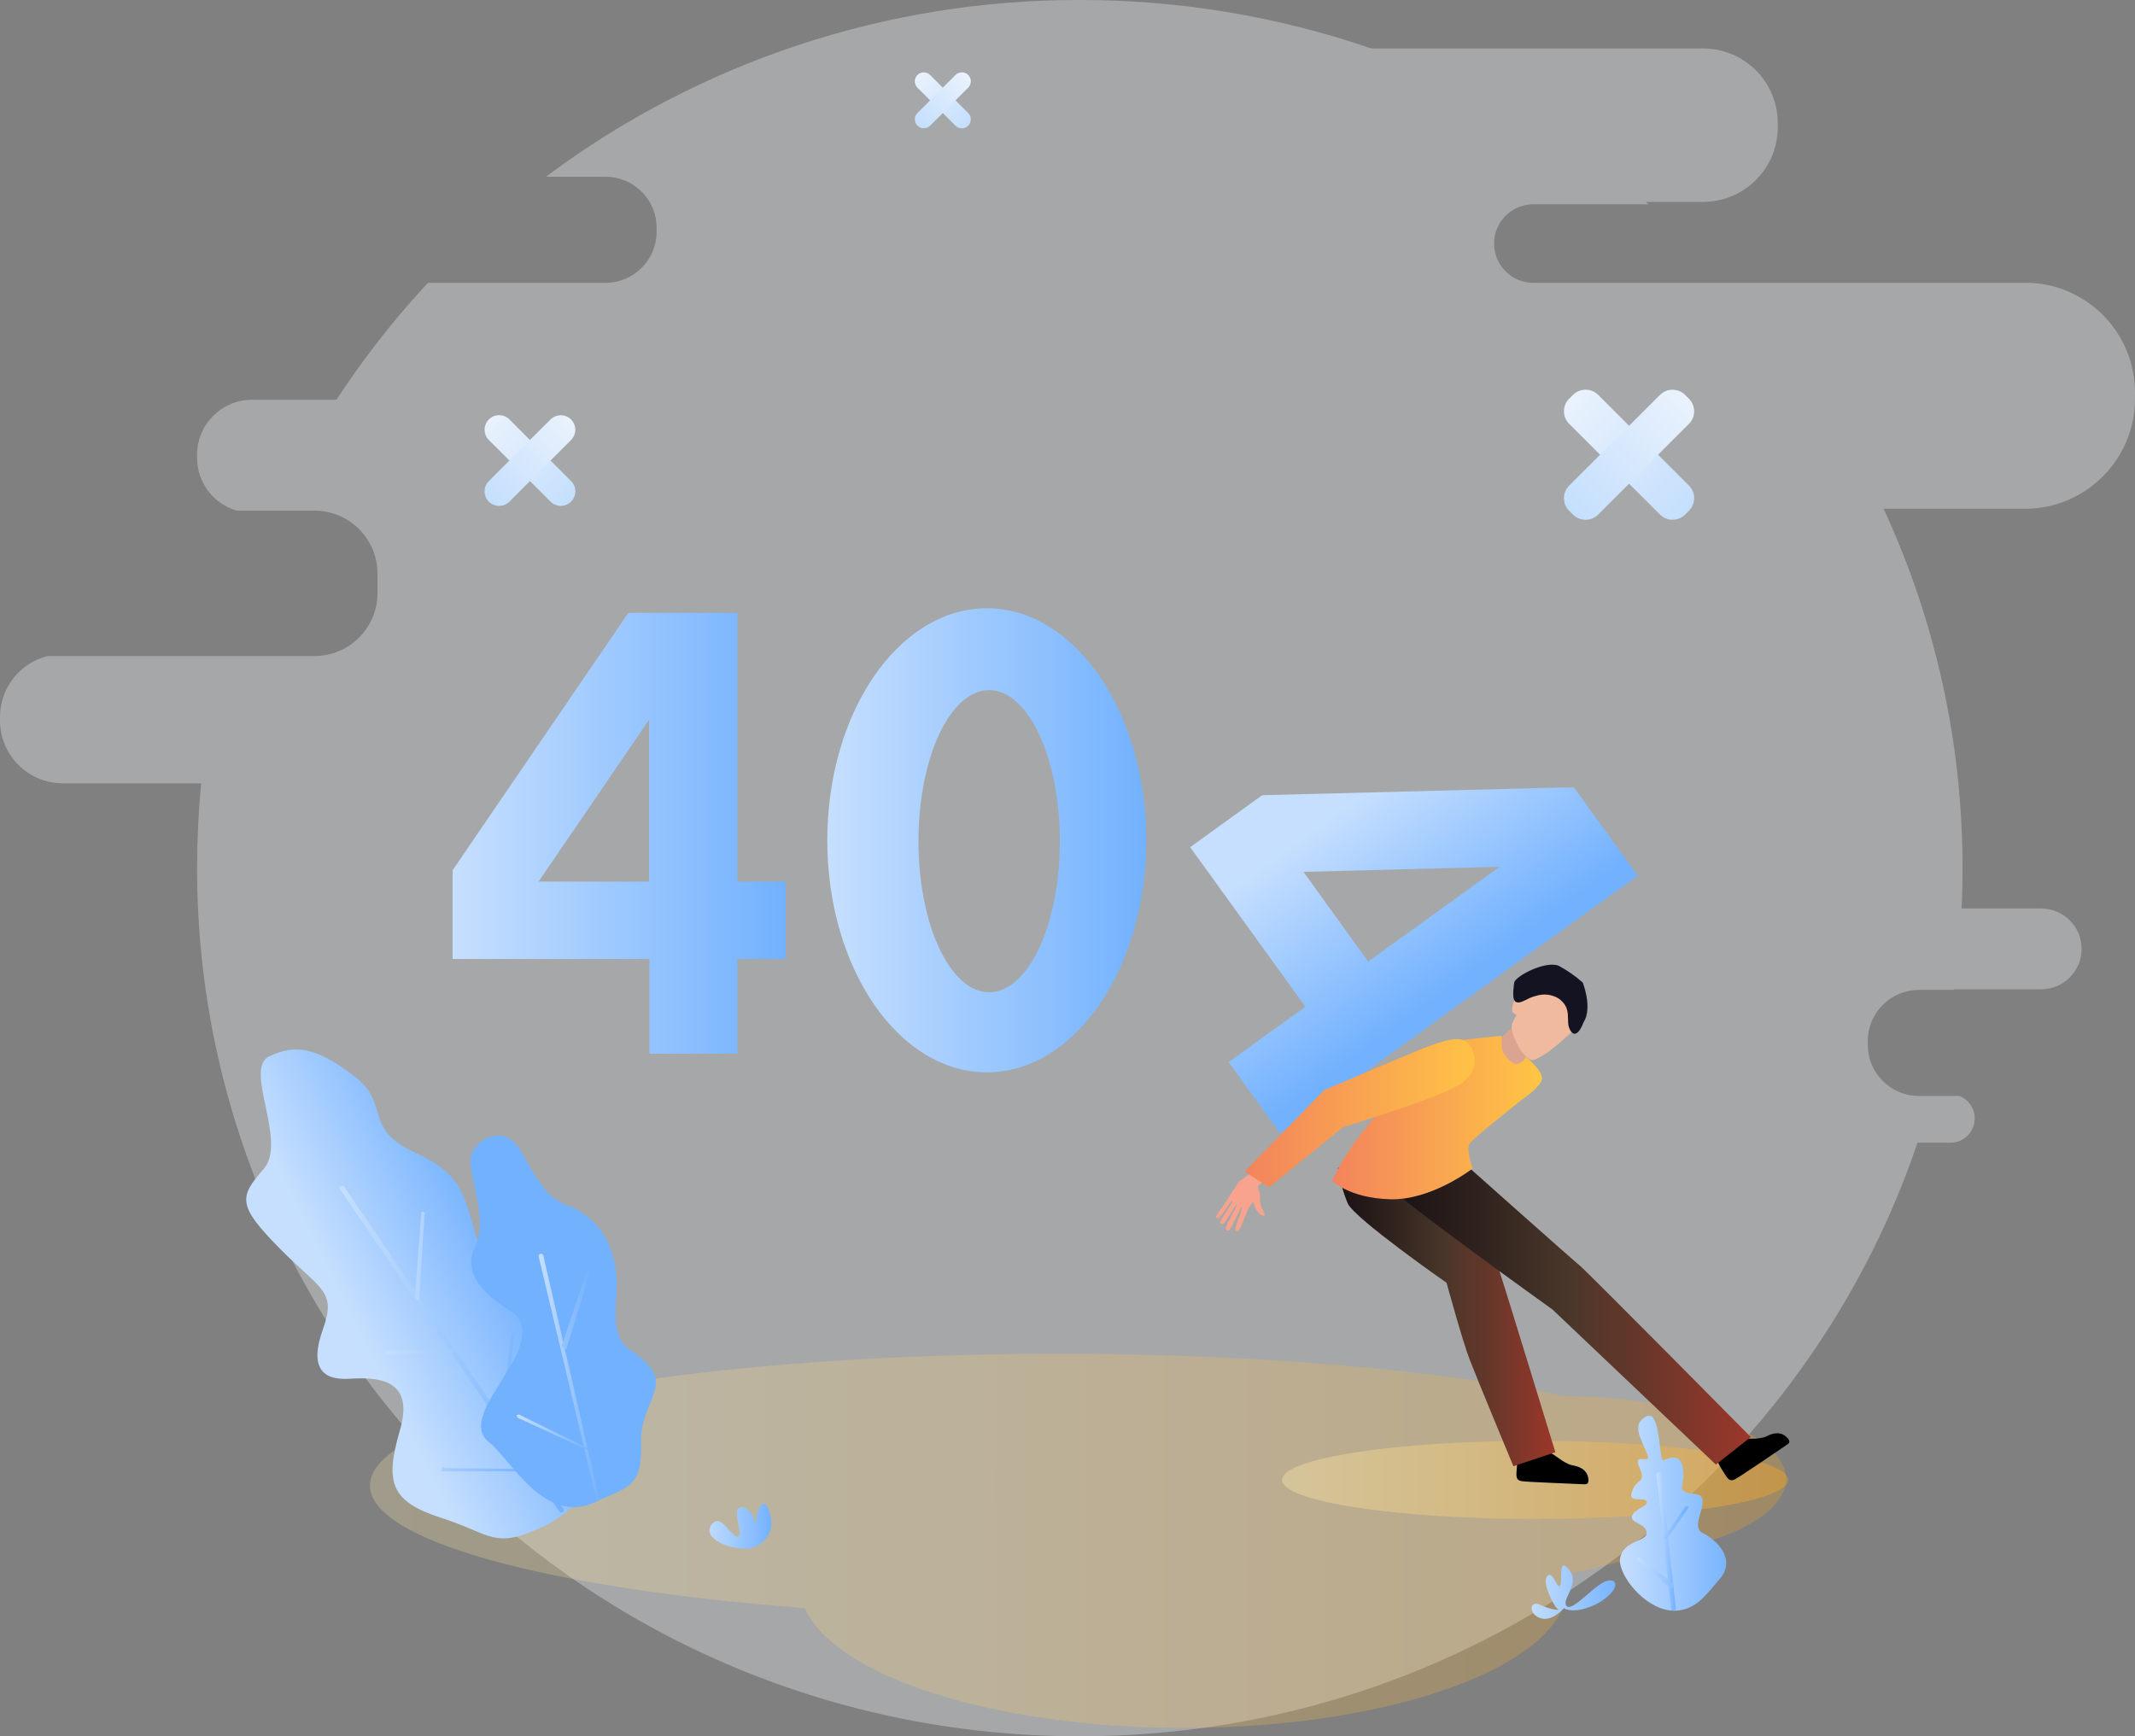 <?xml version="1.0" encoding="UTF-8"?>
<svg width="300px" height="244px" viewBox="0 0 300 244" version="1.1" xmlns="http://www.w3.org/2000/svg" xmlns:xlink="http://www.w3.org/1999/xlink">
    <rect x="0" y="0" width="300" height="244" fill="#808080" stroke="none"/>
    <title>资源 8</title>
    <defs>
        <linearGradient x1="-0.008%" y1="49.922%" x2="99.996%" y2="49.922%" id="linearGradient-1">
            <stop stop-color="#F9E7A8" offset="0%"></stop>
            <stop stop-color="#F5A623" offset="100%"></stop>
        </linearGradient>
        <linearGradient x1="31.198%" y1="59.134%" x2="66.571%" y2="36.885%" id="linearGradient-2">
            <stop stop-color="#C6DFFE" offset="0%"></stop>
            <stop stop-color="#72B1FE" offset="100%"></stop>
        </linearGradient>
        <linearGradient x1="-0.008%" y1="49.993%" x2="99.982%" y2="49.993%" id="linearGradient-3">
            <stop stop-color="#C6DFFE" offset="0%"></stop>
            <stop stop-color="#72B1FE" offset="100%"></stop>
        </linearGradient>
        <linearGradient x1="-0.023%" y1="50%" x2="100.144%" y2="50%" id="linearGradient-4">
            <stop stop-color="#C6DFFE" offset="0%"></stop>
            <stop stop-color="#72B1FE" offset="100%"></stop>
        </linearGradient>
        <linearGradient x1="-1336.026%" y1="560.784%" x2="-1230.87%" y2="560.784%" id="linearGradient-5">
            <stop stop-color="#C6DFFE" offset="0%"></stop>
            <stop stop-color="#72B1FE" offset="100%"></stop>
        </linearGradient>
        <linearGradient x1="-0.055%" y1="50.008%" x2="99.977%" y2="50.008%" id="linearGradient-6">
            <stop stop-color="#C6DFFE" offset="0%"></stop>
            <stop stop-color="#72B1FE" offset="100%"></stop>
        </linearGradient>
        <linearGradient x1="0.078%" y1="50.259%" x2="100.014%" y2="50.259%" id="linearGradient-7">
            <stop stop-color="#C6DFFE" offset="0%"></stop>
            <stop stop-color="#72B1FE" offset="100%"></stop>
        </linearGradient>
        <linearGradient x1="0.01%" y1="49.964%" x2="99.837%" y2="49.964%" id="linearGradient-8">
            <stop stop-color="#C6DFFE" offset="0%"></stop>
            <stop stop-color="#72B1FE" offset="100%"></stop>
        </linearGradient>
        <linearGradient x1="0%" y1="50%" x2="100%" y2="50%" id="linearGradient-9">
            <stop stop-color="#EAF2FD" offset="0%"></stop>
            <stop stop-color="#C4DFFD" offset="100%"></stop>
        </linearGradient>
        <linearGradient x1="5.68434189e-13%" y1="50.2%" x2="100%" y2="50.2%" id="linearGradient-10">
            <stop stop-color="#EAF2FD" offset="0%"></stop>
            <stop stop-color="#C4DFFD" offset="100%"></stop>
        </linearGradient>
        <linearGradient x1="-0.035%" y1="49.929%" x2="100%" y2="49.929%" id="linearGradient-11">
            <stop stop-color="#EAF2FD" offset="0%"></stop>
            <stop stop-color="#C4DFFD" offset="100%"></stop>
        </linearGradient>
        <linearGradient x1="-0.081%" y1="50.162%" x2="99.919%" y2="50.162%" id="linearGradient-12">
            <stop stop-color="#EAF2FD" offset="0%"></stop>
            <stop stop-color="#C4DFFD" offset="100%"></stop>
        </linearGradient>
        <linearGradient x1="2.30321794e-13%" y1="49.838%" x2="100%" y2="49.838%" id="linearGradient-13">
            <stop stop-color="#EAF2FD" offset="0%"></stop>
            <stop stop-color="#C4DFFD" offset="100%"></stop>
        </linearGradient>
        <linearGradient x1="-0.052%" y1="50%" x2="100%" y2="50%" id="linearGradient-14">
            <stop stop-color="#C6DFFE" offset="0%"></stop>
            <stop stop-color="#72B1FE" offset="100%"></stop>
        </linearGradient>
        <linearGradient x1="20.975%" y1="17.93%" x2="58.543%" y2="57.769%" id="linearGradient-15">
            <stop stop-color="#C6DFFE" offset="0%"></stop>
            <stop stop-color="#72B1FE" offset="100%"></stop>
        </linearGradient>
        <linearGradient x1="0%" y1="50%" x2="100%" y2="50%" id="linearGradient-16">
            <stop stop-color="#C6DFFE" offset="0%"></stop>
            <stop stop-color="#72B1FE" offset="100%"></stop>
        </linearGradient>
        <linearGradient x1="-3.26686315e-14%" y1="50%" x2="100%" y2="50%" id="linearGradient-17">
            <stop stop-color="#F9E7A8" offset="0%"></stop>
            <stop stop-color="#F5A623" offset="100%"></stop>
        </linearGradient>
        <linearGradient x1="0%" y1="49.951%" x2="99.987%" y2="49.951%" id="linearGradient-18">
            <stop stop-color="#C6DFFE" offset="0%"></stop>
            <stop stop-color="#72B1FE" offset="100%"></stop>
        </linearGradient>
        <linearGradient x1="0.004%" y1="50%" x2="99.996%" y2="50%" id="linearGradient-19">
            <stop stop-color="#C6DFFE" offset="0%"></stop>
            <stop stop-color="#72B1FE" offset="100%"></stop>
        </linearGradient>
        <linearGradient x1="6.46682808e-13%" y1="50%" x2="100%" y2="50%" id="linearGradient-20">
            <stop stop-color="#C6DFFE" offset="0%"></stop>
            <stop stop-color="#72B1FE" offset="100%"></stop>
        </linearGradient>
        <linearGradient x1="0.011%" y1="49.961%" x2="100.008%" y2="49.961%" id="linearGradient-21">
            <stop stop-color="#C6DFFE" offset="0%"></stop>
            <stop stop-color="#72B1FE" offset="100%"></stop>
        </linearGradient>
        <linearGradient x1="0%" y1="50.019%" x2="100.16%" y2="50.019%" id="linearGradient-22">
            <stop stop-color="#1A1114" offset="0%"></stop>
            <stop stop-color="#30231E" offset="25%"></stop>
            <stop stop-color="#4A372A" offset="50%"></stop>
            <stop stop-color="#5A372A" offset="59%"></stop>
            <stop stop-color="#60372A" offset="66%"></stop>
            <stop stop-color="#98372A" offset="98%"></stop>
        </linearGradient>
        <linearGradient x1="0.003%" y1="50.01%" x2="99.984%" y2="50.01%" id="linearGradient-23">
            <stop stop-color="#1A1114" offset="0%"></stop>
            <stop stop-color="#30231E" offset="25%"></stop>
            <stop stop-color="#4A372A" offset="50%"></stop>
            <stop stop-color="#5A372A" offset="59%"></stop>
            <stop stop-color="#60372A" offset="66%"></stop>
            <stop stop-color="#98372A" offset="98%"></stop>
        </linearGradient>
        <linearGradient x1="-7.87317087e-14%" y1="49.991%" x2="99.918%" y2="49.991%" id="linearGradient-24">
            <stop stop-color="#F3835D" offset="0%"></stop>
            <stop stop-color="#FFC644" offset="100%"></stop>
        </linearGradient>
        <linearGradient x1="0%" y1="50.123%" x2="100.016%" y2="50.123%" id="linearGradient-25">
            <stop stop-color="#F3835D" offset="0%"></stop>
            <stop stop-color="#FFC644" offset="100%"></stop>
        </linearGradient>
    </defs>
    <g id="页面" stroke="none" stroke-width="1" fill="none" fill-rule="evenodd">
        <g id="缺省页" transform="translate(-1251, -475)">
            <g id="资源-8" transform="translate(1251, 475)">
                <path d="M151.728,0 C124.688,-0.063 98.359,8.654 76.706,24.838 L85.082,24.838 C86.987,24.838 88.814,25.594 90.161,26.94 C91.508,28.286 92.264,30.111 92.264,32.015 L92.264,32.015 L92.264,32.57 C92.264,36.534 89.048,39.747 85.082,39.747 L60.126,39.747 C55.384,44.848 51.087,50.344 47.28,56.175 L35.423,56.175 C31.153,56.179 27.693,59.64 27.693,63.907 L27.693,64.34 C27.69,67.783 29.971,70.811 33.282,71.762 L44.2,71.762 C49.081,71.766 53.037,75.719 53.041,80.596 L53.041,80.596 L53.041,83.356 C53.041,88.235 49.083,92.19 44.2,92.19 L6.684,92.19 C2.755,93.178 0,96.707 0,100.755 L0,101.245 C0,106.124 3.958,110.079 8.842,110.079 L28.273,110.079 C27.892,114.009 27.699,117.983 27.693,122 C27.693,189.377 83.259,244 151.728,244 C206.526,244 253.055,209.054 269.439,160.587 L274.088,160.587 C275.717,160.576 277.11,159.418 277.418,157.82 C277.726,156.222 276.862,154.63 275.355,154.015 L269.635,154.015 C265.671,154.015 262.457,150.806 262.452,146.846 L262.452,146.846 L262.452,146.291 C262.452,142.327 265.668,139.114 269.635,139.114 L274.562,139.114 L274.562,139.024 L286.819,139.024 C289.956,139.024 292.499,136.483 292.499,133.349 C292.499,130.215 289.956,127.675 286.819,127.675 L275.633,127.675 C275.725,125.797 275.769,123.892 275.763,121.959 C275.781,104.534 271.996,87.315 264.675,71.5 L284.531,71.5 C293.073,71.496 299.995,64.578 300,56.044 L300,55.179 C300,46.988 293.606,40.219 285.422,39.747 L215.466,39.747 C212.415,39.747 209.942,37.276 209.942,34.228 C209.942,31.179 212.415,28.708 215.466,28.708 L231.662,28.708 L231.253,28.373 L239.31,28.373 C242.094,28.373 244.764,27.268 246.732,25.3 C248.7,23.332 249.805,20.663 249.803,17.881 L249.803,17.302 C249.805,14.52 248.7,11.851 246.732,9.883 C244.764,7.916 242.094,6.81 239.31,6.81 L192.692,6.81 C179.51,2.287 165.666,-0.015 151.728,0 Z" id="背景" fill="#EDF0F4" opacity="0.35"></path>
                <path d="M148.721,190.242 C176.798,190.242 202.081,192.529 219.756,196.186 C237.039,196.301 250.963,201.477 250.963,207.838 C250.963,212.884 242.219,217.178 229.987,218.803 C227.061,219.669 223.776,220.477 220.181,221.253 C220.272,221.734 220.318,222.224 220.32,222.714 C220.32,233.818 196.149,242.824 166.339,242.824 C139.52,242.824 117.31,235.533 113.069,225.98 C77.286,223.269 51.979,216.582 51.979,208.768 C51.963,198.497 95.28,190.242 148.721,190.242 Z" id="形状结合" fill="url(#linearGradient-1)" opacity="0.27"></path>
                <path d="M76.199,214.59 C81.151,212.255 89.731,204.792 84.232,191.549 C79.043,178.134 70.463,185.572 67.766,176.648 C65.07,167.724 65.429,165.282 58.173,161.902 C50.917,158.522 54.97,155.133 49.707,151.165 C44.445,147.197 41.536,146.691 37.842,148.438 C34.149,150.185 40.465,160.416 37.025,164.311 C33.585,168.205 33.372,169.422 39.223,175.366 C45.074,181.31 47.337,181.359 45.376,186.797 C43.415,192.235 45.376,193.982 49.037,193.761 C52.698,193.541 58.369,193.525 56.204,200.955 C54.038,208.385 54.896,211.014 62.03,213.316 C69.164,215.619 69.384,217.774 76.224,214.574 L76.199,214.59 Z" id="路径" fill="url(#linearGradient-2)" fill-rule="nonzero"></path>
                <path d="M79.002,212.516 C78.92,212.555 78.825,212.56 78.739,212.529 C78.653,212.499 78.583,212.435 78.544,212.353 L47.803,167.16 C47.656,166.85 47.656,166.85 47.967,166.711 C48.277,166.572 48.277,166.564 48.424,166.874 L79.165,212.059 C79.313,212.369 79.313,212.369 79.002,212.516 Z" id="路径" fill="url(#linearGradient-3)" fill-rule="nonzero"></path>
                <path d="M58.908,182.706 C58.598,182.845 58.451,182.543 58.304,182.233 L59.194,170.483 C59.194,170.483 59.358,170.034 59.505,170.345 C59.505,170.345 59.954,170.508 59.652,170.647 L58.908,182.706 L58.908,182.706 Z M63.926,190.153 L54.594,190.397 C54.513,190.436 54.419,190.441 54.335,190.41 C54.25,190.379 54.182,190.316 54.144,190.234 C54.103,190.152 54.097,190.057 54.128,189.97 C54.159,189.884 54.224,189.814 54.308,189.777 L63.296,189.679 C63.917,189.393 64.056,189.679 63.893,190.153 L63.926,190.153 Z M71.027,200.408 L71.027,200.408 C70.716,200.555 70.577,200.244 70.43,199.934 L71.787,187.589 C71.787,187.589 71.95,187.132 72.097,187.442 C72.097,187.442 72.555,187.605 72.244,187.752 L71.027,200.408 Z M75.178,206.768 L62.316,206.768 C62.005,206.907 61.858,206.605 62.169,206.458 C62.022,206.148 62.332,206.001 62.479,206.311 L75.014,206.45 C75.325,206.303 75.325,206.303 75.161,206.76 L75.178,206.768 Z" id="形状" fill="url(#linearGradient-4)" fill-rule="nonzero"></path>
                <path d="M83.619,211.095 C87.95,209.054 90.246,209.111 90.083,203.151 C89.748,197.64 93.931,195.296 91.259,192.022 C88.587,188.748 85.948,190.389 86.601,182.135 C87.255,173.88 82.589,170.426 79.86,169.446 C77.131,168.467 75.774,166.442 73.323,161.959 C70.871,157.477 66.483,160.269 66.124,162.702 C65.764,165.135 68.673,171.316 66.745,175.243 C64.816,179.171 68.567,182.322 71.729,184.225 C74.892,186.127 72.971,190.063 71.223,192.773 C69.588,195.786 65.699,200.285 68.698,202.645 C71.697,205.004 76.526,214.443 83.635,211.095 L83.619,211.095 Z" id="路径" fill="url(#linearGradient-5)" fill-rule="nonzero"></path>
                <path d="M84.24,210.802 C84.158,210.843 84.063,210.849 83.976,210.818 C83.89,210.787 83.819,210.722 83.782,210.638 L75.717,176.68 C75.676,176.599 75.67,176.503 75.701,176.417 C75.731,176.33 75.796,176.26 75.88,176.223 C75.963,176.184 76.057,176.179 76.143,176.21 C76.229,176.241 76.299,176.304 76.338,176.387 L84.24,210.802 C84.403,210.344 84.55,210.655 84.24,210.802 Z" id="路径" fill="url(#linearGradient-6)" fill-rule="nonzero"></path>
                <path d="M79.541,189.605 L79.541,189.605 C79.084,189.442 79.084,189.442 78.937,189.132 L82.393,178.811 L82.704,178.665 L82.851,178.975 L79.582,189.589 L79.541,189.605 Z M82.875,203.894 L82.875,203.894 L72.726,199.224 L72.587,198.913 L72.89,198.766 L82.696,203.584 C83.039,203.437 83.186,203.747 82.875,203.894 Z" id="形状" fill="url(#linearGradient-7)" fill-rule="nonzero"></path>
                <path d="M104.816,217.644 C105.971,217.612 107.045,217.041 107.716,216.101 C108.387,215.161 108.578,213.961 108.231,212.859 C107.553,210.124 106.524,211.496 106.18,213.545 C105.837,215.594 106.524,212.516 104.473,211.838 C102.421,211.496 104.473,215.251 103.786,215.921 C102.765,216.256 101.4,212.5 100.027,214.206 C98.654,215.913 101.735,217.627 104.816,217.627 L104.816,217.644 Z" id="路径" fill="url(#linearGradient-8)" fill-rule="nonzero"></path>
                <path d="M68.344,62.679 L80.597,62.674 C81.723,62.674 82.637,63.587 82.638,64.714 C82.638,64.714 82.638,64.715 82.638,64.715 C82.637,65.843 81.723,66.758 80.595,66.758 L68.343,66.763 C67.216,66.763 66.302,65.85 66.301,64.723 C66.301,64.723 66.301,64.722 66.301,64.722 C66.302,63.594 67.216,62.679 68.344,62.679 Z" id="矩形" fill="url(#linearGradient-9)" fill-rule="nonzero" transform="translate(74.47, 64.718) rotate(45) translate(-74.47, -64.718) "></path>
                <path d="M68.337,62.682 L80.589,62.687 C81.717,62.687 82.631,63.601 82.632,64.729 C82.632,65.856 81.719,66.77 80.592,66.771 C80.592,66.771 80.591,66.771 80.591,66.771 L68.338,66.766 C67.21,66.765 66.296,65.851 66.295,64.723 C66.295,63.596 67.208,62.682 68.335,62.682 C68.336,62.682 68.336,62.682 68.337,62.682 Z" id="矩形" fill="url(#linearGradient-10)" fill-rule="nonzero" transform="translate(74.464, 64.726) rotate(135) translate(-74.464, -64.726) "></path>
                <path d="M219.892,61.026 L237.926,61.019 C239.307,61.016 240.427,62.135 240.427,63.516 C240.427,63.516 240.427,63.517 240.425,63.518 L240.425,64.276 C240.423,65.656 239.304,66.775 237.924,66.777 L219.89,66.785 C218.509,66.787 217.389,65.668 217.389,64.288 C217.389,64.287 217.389,64.286 217.391,64.286 L217.391,63.527 C217.394,62.147 218.512,61.029 219.892,61.026 Z" id="矩形" fill="url(#linearGradient-11)" fill-rule="nonzero" transform="translate(228.908, 63.902) rotate(45) translate(-228.908, -63.902) "></path>
                <path d="M219.887,61.024 L237.921,61.031 C239.301,61.034 240.42,62.152 240.422,63.532 L240.422,64.291 C240.425,65.672 239.306,66.791 237.925,66.792 C237.925,66.792 237.924,66.792 237.923,66.79 L219.889,66.783 C218.509,66.78 217.391,65.662 217.388,64.282 L217.388,63.523 C217.385,62.142 218.504,61.023 219.885,61.022 C219.885,61.022 219.886,61.022 219.887,61.024 Z" id="矩形" fill="url(#linearGradient-11)" fill-rule="nonzero" transform="translate(228.905, 63.907) rotate(135) translate(-228.905, -63.907) "></path>
                <path d="M128.703,12.842 L136.259,12.839 C136.955,12.838 137.52,13.403 137.52,14.099 C137.52,14.1 137.52,14.1 137.52,14.1 C137.52,14.797 136.955,15.362 136.258,15.363 L128.702,15.366 C128.006,15.366 127.441,14.802 127.441,14.105 C127.441,14.105 127.441,14.105 127.441,14.104 C127.441,13.407 128.006,12.842 128.703,12.842 Z" id="矩形" fill="url(#linearGradient-12)" fill-rule="nonzero" transform="translate(132.48, 14.102) rotate(45) translate(-132.48, -14.102) "></path>
                <path d="M128.705,12.834 L136.261,12.837 C136.958,12.837 137.523,13.402 137.523,14.099 C137.523,14.795 136.959,15.36 136.263,15.361 C136.262,15.361 136.262,15.361 136.262,15.361 L128.706,15.358 C128.009,15.357 127.444,14.792 127.443,14.095 C127.443,13.399 128.008,12.834 128.704,12.834 C128.704,12.834 128.705,12.834 128.705,12.834 Z" id="矩形" fill="url(#linearGradient-13)" fill-rule="nonzero" transform="translate(132.483, 14.097) rotate(135) translate(-132.483, -14.097) "></path>
                <path d="M103.615,86.132 L88.293,86.132 L87.272,87.618 L65.372,119.698 L63.599,122.294 L63.599,134.77 L91.259,134.77 L91.259,148.071 L103.615,148.071 L103.615,134.77 L110.405,134.77 L110.405,123.886 L103.615,123.886 L103.615,86.132 Z M75.684,123.886 L91.21,101.139 L91.21,123.886 L75.684,123.886 Z" id="形状" fill="url(#linearGradient-14)" fill-rule="nonzero"></path>
                <path d="M230.134,123.07 L227.821,119.869 L224.83,115.721 L224.83,115.721 L222.886,113.043 L221.178,110.667 L221.178,110.667 L219.372,110.667 L180.508,111.672 L177.37,111.753 L176.071,112.676 L175.532,113.068 L170.629,116.603 L167.238,119.053 L183.425,141.473 L172.631,149.255 L179.879,159.289 L190.665,151.5 L199.507,145.131 L230.134,123.07 Z M183.156,122.523 L210.71,121.812 L192.251,135.121 L183.156,122.523 Z" id="形状" fill="url(#linearGradient-15)" fill-rule="nonzero"></path>
                <path d="M138.662,85.479 C126.29,85.479 116.248,100.077 116.248,118.089 C116.248,136.101 126.29,150.7 138.662,150.7 C151.034,150.7 161.068,136.101 161.068,118.089 C161.068,100.077 151.042,85.479 138.662,85.479 Z M138.989,139.44 C133.506,139.44 129.061,129.953 129.061,118.212 C129.061,106.471 133.506,96.983 138.989,96.983 C144.472,96.983 148.925,106.479 148.925,118.212 C148.925,129.945 144.48,139.44 138.989,139.44 Z" id="形状" fill="url(#linearGradient-16)" fill-rule="nonzero"></path>
                <ellipse id="椭圆形" fill="url(#linearGradient-17)" fill-rule="nonzero" opacity="0.41" cx="215.703" cy="207.968" rx="35.546" ry="5.487"></ellipse>
                <path d="M235.143,226.339 C231.719,226.339 227.96,222.257 227.617,219.505 C227.617,216.435 231.376,216.778 231.376,215.423 C231.376,214.068 228.99,214.059 229.325,213.031 C229.66,212.002 231.719,211.667 231.376,210.981 C231.033,210.295 228.647,211.324 229.325,209.618 C230.011,207.568 231.376,208.597 230.354,206.205 C229.333,203.812 232.405,206.205 231.376,204.155 C230.354,201.763 229.325,200.073 231.376,199.028 C233.427,197.983 233.092,205.862 233.77,205.176 C234.8,204.833 236.164,204.155 236.508,206.548 C236.851,208.94 235.143,209.618 238.215,209.961 C240.953,210.303 237.194,214.402 239.245,215.423 C241.296,216.443 244.025,219.179 241.631,221.914 C239.58,224.306 238.215,226.356 235.143,226.356 L235.143,226.339 Z" id="路径" fill="url(#linearGradient-18)" fill-rule="nonzero"></path>
                <path d="M235.143,226.339 C235.233,226.339 235.32,226.303 235.383,226.238 C235.446,226.174 235.48,226.087 235.478,225.996 L233.427,207.217 C233.431,207.126 233.398,207.038 233.334,206.973 C233.271,206.907 233.183,206.872 233.092,206.874 C233,206.872 232.912,206.907 232.847,206.972 C232.782,207.037 232.746,207.126 232.749,207.217 L234.8,225.996 C234.797,226.088 234.833,226.177 234.898,226.241 C234.963,226.306 235.051,226.342 235.143,226.339 L235.143,226.339 Z" id="路径" fill="url(#linearGradient-19)" fill-rule="nonzero"></path>
                <path d="M234.8,223.261 L234.8,223.261 C235.143,222.926 235.143,222.926 235.143,222.583 L230.354,218.819 L230.011,218.819 L230.011,219.154 L234.8,223.261 Z M234.113,216.435 L234.113,216.435 L237.194,211.994 L237.194,211.651 L236.851,211.651 L233.77,216.092 L234.113,216.435 Z" id="形状" fill="url(#linearGradient-20)" fill-rule="nonzero"></path>
                <path d="M219.756,225.996 C219.756,225.996 221.121,227.025 224.544,225.311 C227.96,223.261 227.274,221.555 225.566,222.241 C223.858,222.926 220.786,226.682 220.099,225.653 C219.413,224.625 222.15,222.583 220.442,220.534 C218.735,218.485 219.756,222.926 219.07,222.926 C218.735,222.926 218.048,220.534 217.362,221.555 C216.675,222.575 218.391,225.637 218.735,225.996 C219.413,226.339 218.391,226.339 216.675,225.653 C214.967,224.633 214.624,226.682 216.34,227.36 C218.056,228.038 219.756,225.996 219.756,225.996 L219.756,225.996 Z" id="路径" fill="url(#linearGradient-21)" fill-rule="nonzero"></path>
                <path d="M241.508,204.564 C241.206,204.735 241.206,205.38 241.958,206.515 C242.71,207.65 242.906,208.368 243.854,207.846 C244.671,207.405 249.786,203.919 251.208,202.947 C251.69,202.628 251.249,202.188 251.151,202.073 C250.726,201.575 249.819,200.996 248.168,201.869 C246.893,202.416 245.079,202.016 244.573,202.351 C244.066,202.686 244.156,203.339 243.314,203.837 C242.726,204.112 242.123,204.354 241.508,204.564 Z" id="路径" fill="#000000" fill-rule="nonzero"></path>
                <path d="M213.979,204.123 C213.627,204.074 213.235,204.613 213.162,205.952 C213.088,207.291 212.827,208.009 213.897,208.156 C214.82,208.279 221.006,208.507 222.714,208.589 C223.294,208.589 223.204,207.993 223.188,207.846 C223.139,207.193 222.755,206.213 220.908,205.911 C219.56,205.601 218.334,204.204 217.729,204.172 C217.125,204.139 216.806,204.719 215.834,204.621 C214.861,204.523 214.583,204.123 213.979,204.123 Z" id="路径" fill="#000000" fill-rule="nonzero"></path>
                <path d="M188.002,164.115 C188.253,165.83 188.714,167.508 189.374,169.112 C190.355,171.267 203.266,180.273 203.266,180.273 C203.266,180.273 205.48,188.389 206.534,191.124 C207.589,193.859 212.655,206.05 212.655,206.05 L218.555,204.082 C218.555,204.082 211.078,179.685 210.694,178.607 C210.31,177.53 199.907,164.801 199.907,164.801 L188.002,164.115 Z" id="路径" fill="url(#linearGradient-22)" fill-rule="nonzero"></path>
                <path d="M195.65,167.062 C195.446,167.748 218.163,184.037 218.163,184.037 L241.108,205.821 L246.011,201.943 C246.011,201.943 222.976,178.648 221.995,177.864 C221.014,177.081 205.26,163.045 205.26,163.045 L195.65,167.062 Z" id="路径" fill="url(#linearGradient-23)" fill-rule="nonzero"></path>
                <path d="M213.905,149.279 C214.044,148.863 216.798,145.654 216.798,145.654 L214.494,142.257 C213.382,143.515 212.195,144.704 210.939,145.817 C210.04,146.045 209.112,146.144 208.185,146.111 C209.411,150.12 211.012,153.01 213.905,151.353 C213.835,150.663 213.835,149.969 213.905,149.279 Z" id="路径" fill="#DBA491" fill-rule="nonzero"></path>
                <path d="M222.91,142.323 C223.155,141.31 222.567,139.432 220.238,137.685 C215.588,134.215 213.75,141.465 213.75,141.465 C213.75,141.465 212.508,143.645 212.442,143.915 C212.091,145.352 214.281,149.148 215.409,148.961 C217.076,148.708 222.542,143.866 222.91,142.323 Z" id="路径" fill="#EFBA9E" fill-rule="nonzero"></path>
                <path d="M215.131,140.543 C215.131,140.134 214.224,138.91 213.497,139.538 C212.769,140.167 212.23,141.8 212.59,142.314 C212.919,142.607 213.352,142.754 213.791,142.723 C214.37,142.086 214.824,141.347 215.131,140.543 Z" id="路径" fill="#EFBA9E" fill-rule="nonzero"></path>
                <path d="M212.026,148.952 C210.506,147.442 211.209,146.503 210.947,145.556 L205.489,146.136 C198.134,151.688 191.099,157.673 187.176,165.919 C187.176,165.919 189.538,168.369 195.348,168.532 C201.158,168.695 206.935,164.205 206.935,164.205 C206.935,164.205 205.93,161.51 206.526,160.685 C207.123,159.861 212.377,155.729 213.685,154.668 C213.889,154.496 216.357,152.863 216.651,151.72 C216.945,150.577 214.444,148.528 214.444,148.528 C213.66,149.769 212.843,149.769 212.026,148.952 Z" id="路径" fill="url(#linearGradient-24)" fill-rule="nonzero"></path>
                <path d="M176.259,164.466 C176.259,164.466 174.739,165.568 174.698,165.633 C174.657,165.699 174.184,165.878 174.004,166.156 C173.824,166.434 172.868,167.903 172.803,168.009 C172.673,168.245 172.531,168.474 172.378,168.695 C172.222,168.916 171.838,169.512 171.708,169.708 C171.389,170.083 171.114,170.494 170.89,170.932 C170.89,171.202 171.16,171.275 171.299,171.145 C171.749,170.632 172.159,170.087 172.525,169.512 C172.712,169.216 172.931,168.943 173.178,168.695 C173.138,168.947 173.037,169.185 172.884,169.389 C172.355,170.141 171.867,170.92 171.422,171.724 C171.411,171.831 171.46,171.934 171.55,171.992 C171.639,172.051 171.753,172.054 171.846,172.002 C172.082,171.794 172.28,171.548 172.435,171.275 C172.549,171.088 172.974,170.459 173.089,170.287 C173.289,169.9 173.525,169.531 173.791,169.185 C173.659,169.683 173.443,170.155 173.154,170.581 C173.154,170.663 172.778,171.398 172.655,171.61 C172.489,171.927 172.345,172.254 172.222,172.59 C172.218,172.714 172.285,172.829 172.394,172.888 C172.503,172.947 172.636,172.939 172.737,172.867 C172.974,172.533 173.179,172.178 173.35,171.806 C173.505,171.52 173.693,171.088 173.832,170.875 C173.971,170.663 174.429,169.536 174.519,169.601 C174.44,170.141 174.283,170.666 174.053,171.161 C173.963,171.414 173.571,172.59 173.571,172.696 C173.557,172.823 173.626,172.945 173.741,173 C173.857,173.055 173.995,173.032 174.085,172.941 C174.304,172.558 174.487,172.156 174.633,171.741 C174.886,171.063 175.254,170.222 175.352,170.018 C175.536,169.631 175.772,169.271 176.055,168.948 C176.145,168.948 176.333,169.536 176.349,169.642 C176.457,169.881 176.594,170.106 176.758,170.312 C177.109,170.753 177.575,170.981 177.681,170.769 C177.787,170.557 177.362,169.953 177.281,169.683 C177.172,169.375 177.09,169.058 177.035,168.736 C177.066,168.399 177.066,168.06 177.035,167.724 C176.915,167.403 176.811,167.076 176.725,166.744 C177.204,166.266 177.73,165.837 178.294,165.462 L176.259,164.466 Z" id="路径" fill="#F7A38D" fill-rule="nonzero"></path>
                <path d="M186.065,153.198 L174.894,164.629 L178.31,166.866 L188.712,158.399 C188.712,158.399 200.332,154.897 204.541,152.733 C208.749,150.569 207.131,146.576 205.489,146.119 C203.846,145.662 200.814,147.034 199.768,147.417 C198.445,147.907 186.065,153.198 186.065,153.198 Z" id="路径" fill="url(#linearGradient-25)" fill-rule="nonzero"></path>
                <path d="M222.404,138.085 C222.404,138.085 223.809,141.629 222.518,143.662 C221.84,145.425 221.072,145.768 220.532,144.552 C219.993,143.335 220.965,141.694 218.996,140.306 C218.046,139.735 216.896,139.604 215.842,139.947 C214.592,140.224 213.783,141.09 213.063,140.828 C212.344,140.567 212.737,138.632 212.753,138.158 C212.794,137.211 217.141,134.974 218.988,135.709 C220.218,136.36 221.365,137.158 222.404,138.085 Z" id="路径" fill="#131322" fill-rule="nonzero"></path>
            </g>
        </g>
    </g>
</svg>
